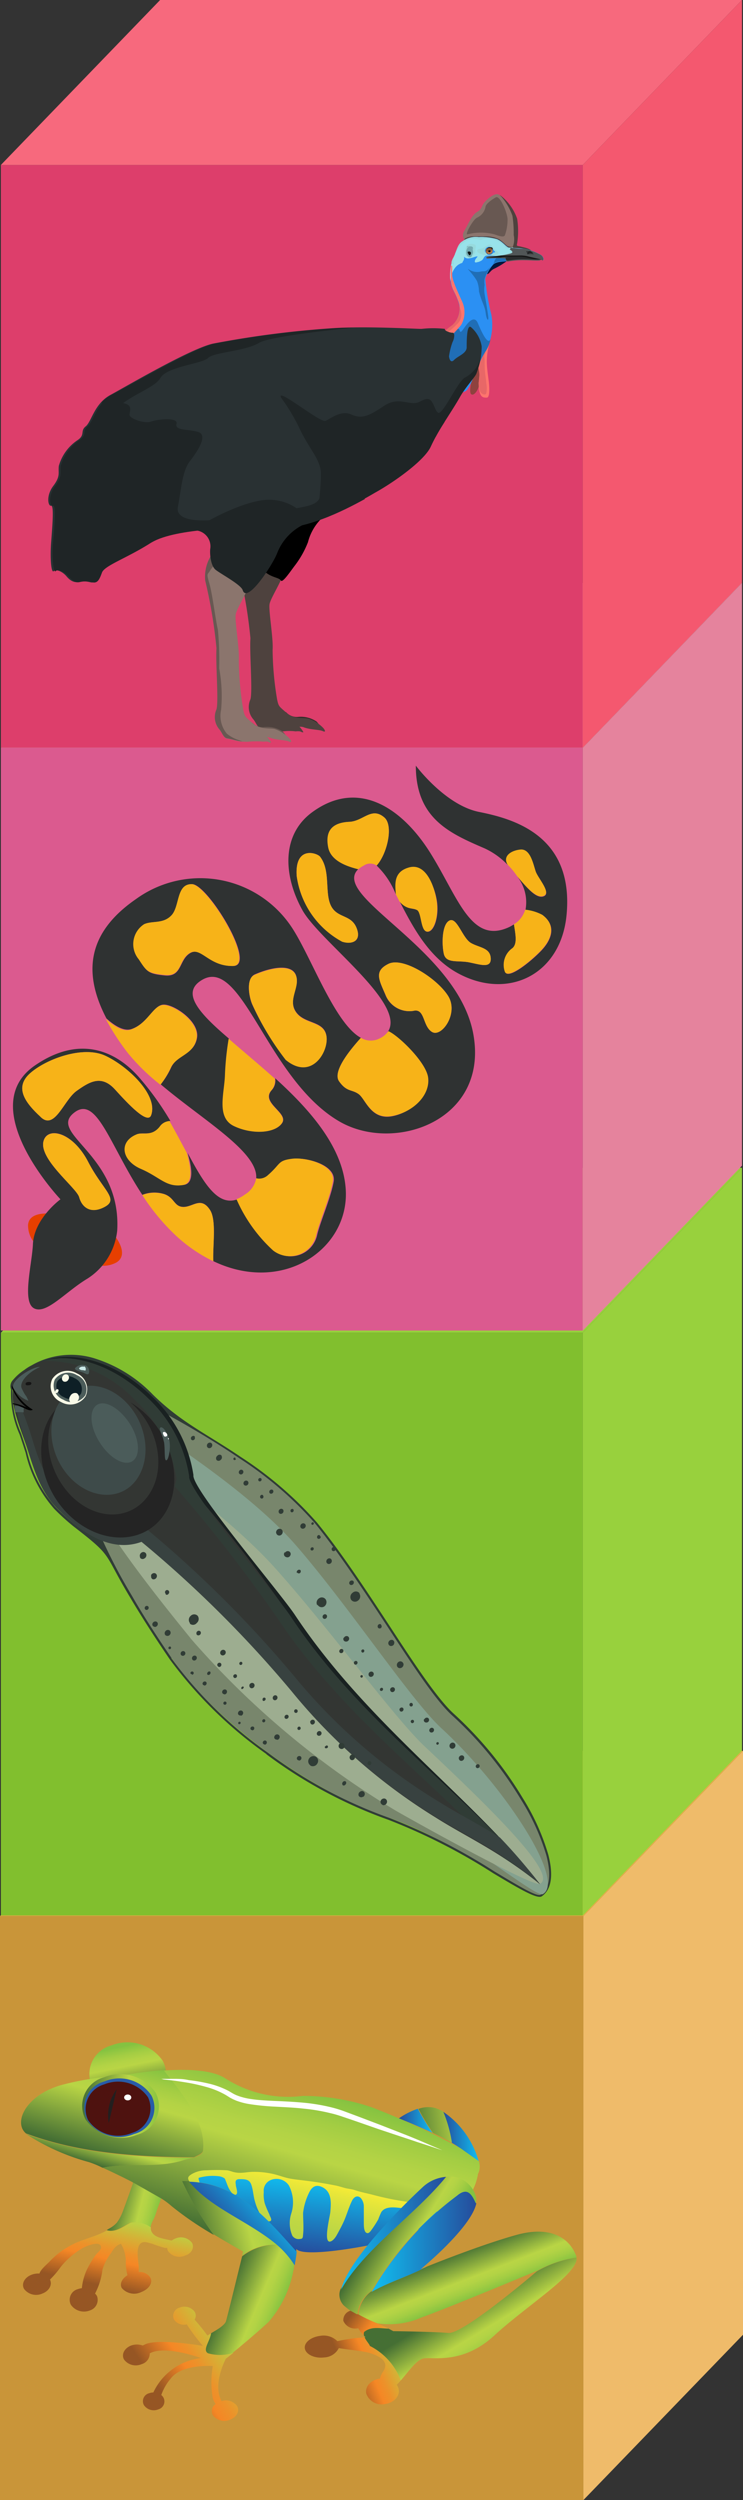 <svg id="Layer_1" data-name="Layer 1" xmlns="http://www.w3.org/2000/svg" xmlns:xlink="http://www.w3.org/1999/xlink" viewBox="0 0 58 194.91"><rect x="0" y="0" width="58" height="194.91" fill="#333333" stroke="none"/><defs><style>.cls-1{fill:#c99539;}.cls-2{fill:#e8b142;}.cls-3{fill:#efbb6a;}.cls-4{fill:#81bf2e;}.cls-5{fill:#98d13d;}.cls-6{fill:#db5a8f;}.cls-7{fill:#db9baa;}.cls-8{fill:#e5839d;}.cls-9{fill:#dd3e6b;}.cls-10{fill:#f7697d;}.cls-11{fill:#f4586f;}.cls-12{fill:#342c29;}.cls-13{fill:#4e423e;}.cls-14{fill:#8b756d;}.cls-15{fill:#685852;}.cls-16{fill:#8e423e;}.cls-17{fill:#ff756d;}.cls-18{fill:#e86767;}.cls-19{fill:#04173c;}.cls-20{fill:#2b90f3;}.cls-21{fill:#98e2ea;}.cls-22{fill:#97dadd;}.cls-23{fill:#b77748;}.cls-24{fill:#895936;}.cls-25{fill:#1c1308;}.cls-26{fill:#060608;}.cls-27{fill:#206eb6;}.cls-28{fill:#515657;}.cls-29{fill:#292b2c;}.cls-30{fill:#151616;}.cls-31{fill:#72aab0;}.cls-32{fill:#0b1314;}.cls-33{fill:#395558;}.cls-34{fill:#3d4141;}.cls-35{fill:#212325;}.cls-36{fill:#293133;}.cls-37{fill:#1f2526;}.cls-38{fill:#e73f00;}.cls-39{fill:#2f3232;}.cls-40{fill:#f7b318;}.cls-41{fill:#78866c;}.cls-41,.cls-43,.cls-44,.cls-45,.cls-46,.cls-47,.cls-48,.cls-49,.cls-50,.cls-51,.cls-52,.cls-53,.cls-54,.cls-55,.cls-56,.cls-57{fill-rule:evenodd;}.cls-42,.cls-47{fill:#303c36;}.cls-43{fill:#84a18f;}.cls-44{fill:#9dad90;}.cls-45{fill:#192121;}.cls-46{fill:#333633;}.cls-48{fill:#384240;}.cls-49{fill:#242424;}.cls-50{fill:#4b5c5a;}.cls-51,.cls-84{fill:#fff;}.cls-52{fill:#3e4b4a;}.cls-53{fill:#151515;}.cls-55{fill:#f9fae8;}.cls-56{fill:#0e1f26;}.cls-57{fill:#c9e8e7;}.cls-58{fill:url(#linear-gradient);}.cls-59{fill:url(#linear-gradient-2);}.cls-60{fill:url(#linear-gradient-3);}.cls-61{fill:url(#linear-gradient-4);}.cls-62{fill:url(#linear-gradient-5);}.cls-63{fill:url(#linear-gradient-6);}.cls-64{fill:url(#linear-gradient-7);}.cls-65{fill:url(#linear-gradient-8);}.cls-66{fill:url(#linear-gradient-9);}.cls-67{fill:url(#linear-gradient-10);}.cls-68{fill:url(#linear-gradient-11);}.cls-69{fill:url(#linear-gradient-12);}.cls-70{fill:url(#linear-gradient-13);}.cls-71{fill:url(#linear-gradient-14);}.cls-72{fill:url(#linear-gradient-15);}.cls-73{fill:url(#linear-gradient-16);}.cls-74{fill:url(#linear-gradient-17);}.cls-75{fill:url(#radial-gradient);}.cls-76{fill:url(#radial-gradient-2);}.cls-77{fill:url(#linear-gradient-18);}.cls-78{fill:url(#linear-gradient-19);}.cls-79{fill:url(#linear-gradient-20);}.cls-80{fill:url(#linear-gradient-21);}.cls-81{fill:url(#linear-gradient-22);}.cls-82{fill:url(#linear-gradient-23);}.cls-83{fill:#221f1f;}</style><linearGradient id="linear-gradient" x1="-1971.45" y1="159.56" x2="-1970.67" y2="163.38" gradientTransform="translate(1981)" gradientUnits="userSpaceOnUse"><stop offset="0" stop-color="#84c241"/><stop offset="0.02" stop-color="#89c441"/><stop offset="0.17" stop-color="#a3cd43"/><stop offset="0.3" stop-color="#b3d345"/><stop offset="0.4" stop-color="#b9d545"/><stop offset="1" stop-color="#456f34"/></linearGradient><linearGradient id="linear-gradient-2" x1="-1972.19" y1="171.89" x2="-1968.74" y2="172.75" gradientTransform="translate(1981)" gradientUnits="userSpaceOnUse"><stop offset="0" stop-color="#456f34"/><stop offset="0.6" stop-color="#b9d545"/><stop offset="0.7" stop-color="#b3d345"/><stop offset="0.83" stop-color="#a3cd43"/><stop offset="0.98" stop-color="#89c441"/><stop offset="1" stop-color="#84c241"/></linearGradient><linearGradient id="linear-gradient-3" x1="-1971.75" y1="172.89" x2="-1972.94" y2="178.22" gradientTransform="translate(1981)" gradientUnits="userSpaceOnUse"><stop offset="0" stop-color="#b9d545"/><stop offset="0.24" stop-color="#d5b136"/><stop offset="0.47" stop-color="#ec922a"/><stop offset="0.61" stop-color="#f58725"/><stop offset="1" stop-color="#965624"/></linearGradient><linearGradient id="linear-gradient-4" x1="-1949.85" y1="165.35" x2="-1947.23" y2="165.35" gradientTransform="translate(1981)" gradientUnits="userSpaceOnUse"><stop offset="0" stop-color="#264b9b"/><stop offset="1" stop-color="#10bef0"/></linearGradient><linearGradient id="linear-gradient-5" x1="-1946.44" y1="166.56" x2="-1943.62" y2="166.56" xlink:href="#linear-gradient-4"/><linearGradient id="linear-gradient-6" x1="-1949.13" y1="165.9" x2="-1942.4" y2="165.21" xlink:href="#linear-gradient-2"/><linearGradient id="linear-gradient-7" x1="-1972.89" y1="168.95" x2="-1972.16" y2="166.39" xlink:href="#linear-gradient-2"/><linearGradient id="linear-gradient-8" x1="-1972.68" y1="168" x2="-1970.62" y2="160.74" xlink:href="#linear-gradient-2"/><linearGradient id="linear-gradient-9" x1="-1960.03" y1="175.15" x2="-1956.59" y2="163" xlink:href="#linear-gradient-2"/><linearGradient id="linear-gradient-10" x1="-1956.32" y1="175.84" x2="-1955.68" y2="169.97" xlink:href="#linear-gradient-4"/><linearGradient id="linear-gradient-11" x1="-7195.89" y1="174.78" x2="-7187.69" y2="174.78" gradientTransform="matrix(-1, 0, 0, 1, -7158.7, 0)" xlink:href="#linear-gradient-4"/><linearGradient id="linear-gradient-12" x1="-1949.58" y1="183.14" x2="-1954.02" y2="185" xlink:href="#linear-gradient-3"/><linearGradient id="linear-gradient-13" x1="-1949.95" y1="183.07" x2="-1953.63" y2="180.53" xlink:href="#linear-gradient-3"/><linearGradient id="linear-gradient-14" x1="-1951.36" y1="173.72" x2="-1947.46" y2="176.11" xlink:href="#linear-gradient-2"/><linearGradient id="linear-gradient-15" x1="-1944.26" y1="179.12" x2="-1941.94" y2="182.97" xlink:href="#linear-gradient-2"/><linearGradient id="linear-gradient-16" x1="-1945.51" y1="175.63" x2="-1944.14" y2="179.18" xlink:href="#linear-gradient-2"/><linearGradient id="linear-gradient-17" x1="-7171.16" y1="164.19" x2="-7165.09" y2="164.19" gradientTransform="matrix(-1, 0, 0, 1, -7158.7, 0)" xlink:href="#linear-gradient"/><radialGradient id="radial-gradient" cx="-7519.71" cy="160.4" r="2.51" gradientTransform="matrix(-1.25, 0, 0, 1.02, -9381.35, 0.19)" gradientUnits="userSpaceOnUse"><stop offset="0" stop-color="#3066af"/><stop offset="0.71" stop-color="#2b60ab"/><stop offset="1" stop-color="#285ca8"/></radialGradient><radialGradient id="radial-gradient-2" cx="-7519.65" cy="160.53" r="2.34" gradientTransform="matrix(-1.25, 0, 0, 1.02, -9381.35, 0.19)" gradientUnits="userSpaceOnUse"><stop offset="0" stop-color="#ed4523"/><stop offset="0.13" stop-color="#e74322"/><stop offset="0.3" stop-color="#d73e20"/><stop offset="0.49" stop-color="#bb351d"/><stop offset="0.69" stop-color="#952918"/><stop offset="0.91" stop-color="#651912"/><stop offset="1" stop-color="#4e120f"/></radialGradient><linearGradient id="linear-gradient-18" x1="-1957.24" y1="169.65" x2="-1958.23" y2="174.18" gradientTransform="translate(1981)" gradientUnits="userSpaceOnUse"><stop offset="0" stop-color="#fbed34"/><stop offset="0.17" stop-color="#e9e739"/><stop offset="0.49" stop-color="#cfdd3f"/><stop offset="0.78" stop-color="#bfd744"/><stop offset="1" stop-color="#b9d545"/></linearGradient><linearGradient id="linear-gradient-19" x1="-7193.52" y1="174.1" x2="-7185.33" y2="174.1" gradientTransform="matrix(-1, 0, 0, 1, -7158.7, 0)" xlink:href="#linear-gradient-4"/><linearGradient id="linear-gradient-20" x1="-1962.7" y1="182.71" x2="-1968.35" y2="186.54" xlink:href="#linear-gradient-3"/><linearGradient id="linear-gradient-21" x1="-1966.16" y1="173.49" x2="-1959.2" y2="171.52" xlink:href="#linear-gradient-2"/><linearGradient id="linear-gradient-22" x1="-1963.3" y1="178.73" x2="-1959.31" y2="180.42" xlink:href="#linear-gradient-2"/><linearGradient id="linear-gradient-23" x1="-1963.15" y1="174.35" x2="-1959.88" y2="171.15" xlink:href="#linear-gradient-4"/></defs><title>bottom-position</title><rect class="cls-1" y="149.38" width="45.54" height="45.53"/><polygon class="cls-2" points="12.46 136.5 0 149.38 45.54 149.38 58 136.5 12.46 136.5"/><polygon class="cls-3" points="58 136.5 45.54 149.38 45.54 194.91 58 182.02 58 136.5"/><rect class="cls-4" x="0.07" y="103.9" width="45.42" height="45.43"/><polygon class="cls-5" points="12.5 91.04 0.07 103.9 45.49 103.9 57.92 91.04 12.5 91.04"/><polygon class="cls-5" points="57.92 91.04 45.49 103.9 45.49 149.34 57.92 136.48 57.92 91.04"/><rect class="cls-6" x="0.07" y="58.3" width="45.42" height="45.43"/><polygon class="cls-7" points="12.5 45.45 0.07 58.3 45.49 58.3 57.92 45.45 12.5 45.45"/><polygon class="cls-8" points="57.92 45.45 45.49 58.3 45.49 103.74 57.92 90.88 57.92 45.45"/><rect class="cls-9" x="0.07" y="12.86" width="45.42" height="45.43"/><polygon class="cls-10" points="12.5 0 0.07 12.86 45.49 12.86 57.92 0 12.5 0"/><polygon class="cls-11" points="57.92 0 45.49 12.86 45.49 58.29 57.92 45.43 57.92 0"/><path class="cls-12" d="M22.34,55.53a1.12,1.12,0,0,0,.92.36,2.2,2.2,0,0,1,1.45.36,2,2,0,0,1,.28.37c.09.13-.08.07-.22,0a1.34,1.34,0,0,0-.35,0,8.66,8.66,0,0,0-1,0c-.48,0-1.5.24-1.54,0S22.14,55.37,22.34,55.53Z"/><path class="cls-13" d="M19.51,40.12c-.48.36,0,1.61-.35,2.36a3.11,3.11,0,0,0-.49,2,38.84,38.84,0,0,1,.88,5.28c-.08,1.11.18,4.1,0,4.76a1.46,1.46,0,0,0,.2,1.53c.24.26.33.69.63.73s.78.2,1.1.23c.59.06,1.72-.51,2.23-.31s1.21.17,1.49.3.16-.12,0-.28a2.85,2.85,0,0,0-1.14-.7c-.41-.08-1.13.06-1.7-.45s-.61-.47-.73-1.05a24.49,24.49,0,0,1-.35-3.85c.07-.85-.32-3.06-.24-3.56s1-1.84,1.13-2.6a3.24,3.24,0,0,1,1.56-2C24.5,42.09,20.23,39.57,19.51,40.12Z"/><path d="M17.76,40.49a1.71,1.71,0,0,1,1.33,1.37c.17.56-.52,2.75.5,2.44.56-.17.89.18,1.34.46s.87.29,1,.5.77-.76,1.11-1.2a7.38,7.38,0,0,0,1-1.79,4,4,0,0,1,1.22-2c.6-.41.31-2.12-1.85-2.14S17.23,40.36,17.76,40.49Z"/><path class="cls-13" d="M21.92,56.29a2.2,2.2,0,0,1,1.45.36,2,2,0,0,1,.28.37c.09.13-.08.07-.22,0a1.35,1.35,0,0,0-.35,0,4,4,0,0,0-1,0C21.61,57,21.33,56.29,21.92,56.29Z"/><path class="cls-14" d="M36.3,18.75a.61.61,0,0,1-.07-.73c.21-.32.58-1.25,1-1.49s.34-.45.56-.72.85-.84,1.17-.62a4,4,0,0,1,1.37,1.87,6.33,6.33,0,0,1,0,1.93c-.07.24,0,.17.27.24s.75.16.84.35-1.05.33-1.39.2-2.67-.16-3.15-.48S36.4,18.9,36.3,18.75Z"/><path class="cls-13" d="M41.48,19.57c-.09-.2-.61-.29-.84-.35s-.34,0-.27-.24a6.33,6.33,0,0,0,0-1.93A4,4,0,0,0,39,15.18l0,0a4.74,4.74,0,0,1,1,1.64,8.86,8.86,0,0,1,.1,1.51c.11.42,0,1.32-.65,1.36a3.71,3.71,0,0,1,.66.09C40.43,19.9,41.57,19.77,41.48,19.57Z"/><path class="cls-15" d="M38.7,15.39c-.24.13-.78.49-.8.74a1.15,1.15,0,0,1-.64.83c-.32.11-1,1.37-.77,1.31a4.2,4.2,0,0,1,2.11,0c.31.11.76.28.82.05a3.56,3.56,0,0,0,.2-1.27C39.56,16.45,39,15.2,38.7,15.39Z"/><path class="cls-13" d="M41.48,19.57a.32.32,0,0,0-.13-.12,7.72,7.72,0,0,0-1.22-.19,1.25,1.25,0,0,1-.52-.08c-.1-.06-.37-.35-.65-.53a2.33,2.33,0,0,0-1.12-.22h-1c-.18,0-.64.15-.58.25l0,.07c.09.16.15.23.63.55s2.81.35,3.15.48S41.57,19.77,41.48,19.57Z"/><path class="cls-16" d="M37,28.86c-.12.46-.45,1.73-.21,1.88s.59-.4.64-.85a5.3,5.3,0,0,0-.14-1.7C37.2,28,37.12,28.52,37,28.86Z"/><path class="cls-17" d="M38.2,26.78A5.58,5.58,0,0,0,38,28.18c0,.42.09,1.08.14,1.45S38.28,31,38,31s-.51,0-.61-.68.2-1.36-.1-1.82.08-.67.27-1.08S38.27,26.54,38.2,26.78Z"/><path class="cls-18" d="M37.81,27.86c-.05-.23.25-.55,0-.84a1.88,1.88,0,0,0-.26.39c-.19.41-.52.69-.27,1.08a2.33,2.33,0,0,1,.08,1.33,2.42,2.42,0,0,0,.1.65c.08.25.41.39.5.2a2.08,2.08,0,0,0,0-.8c0-.2-.08-.59-.11-1S37.85,28.06,37.81,27.86Z"/><path class="cls-19" d="M39.65,20.29a6.15,6.15,0,0,1-1.07.66c-.34.15-.39.47-.61.41a.3.3,0,0,1-.14-.54c.23-.26.16-.41.61-.52S39.84,20.14,39.65,20.29Z"/><path class="cls-20" d="M42.22,19.87a3.83,3.83,0,0,0-1.34-.48c-.47-.06-.94-.07-1.14-.09s-.46-.45-.94-.66a4.43,4.43,0,0,0-1.42-.16,1.76,1.76,0,0,0-1.26.32c-.43.25-.46.85-.75,1.35a4.07,4.07,0,0,0-.19,1.78c.05.58.29.75.54,1.45a1.74,1.74,0,0,1-.43,2c-.55.39-2.73,2.08-1.64,3.4S36,30.93,36.45,30.4s1-2.45,1.49-3.05a4.51,4.51,0,0,0,.42-2.8,18.59,18.59,0,0,1-.48-2.82,2.9,2.9,0,0,1,.65-1.13c.31-.24.84-.19,1.15-.26a6.7,6.7,0,0,1,1.38-.1c.41,0,1.06.06,1.16,0s.09-.05.14,0,.08,0,.08,0A.46.46,0,0,0,42.22,19.87Z"/><path class="cls-21" d="M41.86,20.27a1.87,1.87,0,0,0,.2-.48,4.08,4.08,0,0,0-1.2-.39c-.47-.06-.94-.07-1.14-.09s-.46-.45-.94-.66a4.43,4.43,0,0,0-1.42-.16,1.76,1.76,0,0,0-1.26.32c-.43.25-.46.85-.75,1.35a4.07,4.07,0,0,0-.19,1.78v0c.06-.89.58-1.53,1.14-1.41a1.9,1.9,0,0,0,1.29-.22c.2-.12.17-.44.51-.38a6.32,6.32,0,0,1,2.05.32,8.43,8.43,0,0,1,.89,0Z"/><path class="cls-22" d="M38.78,19.57a1.57,1.57,0,0,1-.27-.27c-.12-.15-.17-.27-.36-.23s-.36.29-.64.32-.33.16-.19.3a1.56,1.56,0,0,0,.81.23,1.77,1.77,0,0,0,.72-.09C39,19.73,38.84,19.62,38.78,19.57Z"/><path class="cls-22" d="M39.73,19.31c-.21,0-.46-.45-.94-.66a4.43,4.43,0,0,0-1.42-.16,1.76,1.76,0,0,0-1.26.32c-.34.2-.43.61-.59,1,0-.1.11-.22.14-.28a1.92,1.92,0,0,1,.88-.82,1.81,1.81,0,0,1,.95,0c.17,0,.18-.1.48-.11a1.93,1.93,0,0,1,1.07.3c.2.18.31.22.44.43,0,0,.25.06.35.11s.17-.06.24-.16Z"/><path class="cls-20" d="M38.63,19.6a.36.36,0,0,1-.12-.13.4.4,0,0,0-.23-.22.35.35,0,0,0-.36.12c-.06.1-.12.21,0,.33s.13.2.31.18.29-.22.35-.2S38.67,19.63,38.63,19.6Z"/><ellipse class="cls-23" cx="38.18" cy="19.56" rx="0.27" ry="0.26" transform="translate(-3.74 10.47) rotate(-14.89)"/><path class="cls-24" d="M37.92,19.54c.05.11.38.13.51-.08a.26.26,0,0,0-.31-.15A.27.27,0,0,0,37.92,19.54Z"/><path class="cls-25" d="M38.44,19.49a.28.28,0,0,1,0,.2.25.25,0,0,1-.07.08l-.1,0a.3.3,0,0,1-.21,0L38,19.72a.25.25,0,0,1,0-.1.27.27,0,0,1,0-.21.28.28,0,0,1,.17-.13h.11l.1,0a.26.26,0,0,1,.08.07A.3.3,0,0,1,38.44,19.49Zm0,0a.22.22,0,0,0-.12-.15l-.09,0h-.09a.25.25,0,0,0-.15.11.24.24,0,0,0,0,.18.22.22,0,0,0,.12.15.27.27,0,0,0,.19,0,.26.26,0,0,0,.15-.11A.24.24,0,0,0,38.43,19.49Z"/><path class="cls-26" d="M38.3,19.53a.1.1,0,0,1-.08.13.09.09,0,0,1-.11-.08.1.1,0,0,1,.19,0Z"/><path class="cls-22" d="M39.82,19.48s.1.11,0,.2a2.52,2.52,0,0,1-.66.22,3.12,3.12,0,0,0,.87-.1c.18-.1.29,0,.19-.2S39.77,19.45,39.82,19.48Z"/><path class="cls-27" d="M39.69,20.33c0-.15-.27-.27-.45-.27s-.24,0-.37,0-.17.14-.23.2,0,.17-.22.39l.1-.09c.31-.24.84-.19,1.15-.26Z"/><path class="cls-28" d="M42.42,20.19a.46.46,0,0,0-.2-.31,3.83,3.83,0,0,0-1.34-.48c-.38,0-.75-.06-1-.08-.08,0,0,.07-.07.11s.09.05.16.16,0,.14-.2.2a6.24,6.24,0,0,1-1.1.17c-.29,0-.71,0-.71.12s.16.07.24.07a8.73,8.73,0,0,1,1.22,0c.12,0,0,.21.21.24h0a6.7,6.7,0,0,1,1.38-.1c.41,0,1.06.06,1.16,0s.09-.05.14,0S42.42,20.26,42.42,20.19Z"/><path class="cls-29" d="M42,20.17c-.16,0-.51-.09-.68-.15a1.69,1.69,0,0,0-.54-.1,5.92,5.92,0,0,0-1.12.09,2.66,2.66,0,0,1-.42.07l.18,0c.12,0,0,.21.21.24h0a6.7,6.7,0,0,1,1.38-.1c.41,0,1.06.06,1.16,0l.08,0Z"/><path class="cls-30" d="M42.29,20.24h0l-.2-.05-.26-.06L41.26,20a4.11,4.11,0,0,0-.54-.08l-.54,0h-.27l-.27,0-.54,0L38,20.08h0l.54,0,.54,0,.54-.07.27,0h.27l.54,0a4.77,4.77,0,0,1,.53.09l.26.06.27.05.27,0,.2,0h0Z"/><path class="cls-27" d="M36.59,21c-.24-.16.33.35.65.92a2.42,2.42,0,0,1,.15.79c.18.79.46,1.14.52,1.67s.22.69.21.41-.22-1.46-.29-1.85a2.17,2.17,0,0,1,0-.73,1.43,1.43,0,0,1,0-.47,3.54,3.54,0,0,1,.51-1c-.48.56-.46.35-.85.44A1.17,1.17,0,0,1,36.59,21Z"/><path class="cls-22" d="M36.46,19.13a.65.65,0,0,0-.12.33c0,.11-.1.42.06.52s.32.24.5,0,.22-.28.21-.45.08-.32,0-.43A.56.56,0,0,0,36.46,19.13Z"/><path class="cls-31" d="M36.49,19.32a.63.63,0,0,0-.06.54c.1.22.34.26.4.09s.12-.21.09-.4-.19-.31-.25-.31S36.52,19.27,36.49,19.32Z"/><path class="cls-32" d="M36.54,19.62s-.06,0,0,.14.15.18.18.1a.33.33,0,0,0,.05-.15C36.72,19.6,36.61,19.59,36.54,19.62Z"/><path class="cls-31" d="M36.46,19.28a.24.24,0,0,1,.28,0c.1.07.18.15.18.22s0,.13,0,.07,0-.13,0-.22-.05-.13-.16-.14-.22,0-.27,0S36.43,19.3,36.46,19.28Z"/><path class="cls-33" d="M36.49,19.76s0-.09,0-.12,0,0,.07,0,.09,0,.05,0a.17.17,0,0,0-.11,0s0,0,0,.08S36.5,19.79,36.49,19.76Z"/><path class="cls-34" d="M41.66,19.83a.3.3,0,0,0-.1-.16c-.06,0-.1-.09-.19-.09a.33.33,0,0,0-.21.06s0,.16,0,.18a.67.67,0,0,0,.29,0C41.58,19.84,41.67,19.86,41.66,19.83Z"/><path class="cls-35" d="M41.56,19.67c-.06,0-.1-.09-.19-.09a.33.33,0,0,0-.21.06s0,.16,0,.18h0s.08,0,.16-.06.27.05.26,0A.23.23,0,0,0,41.56,19.67Z"/><path class="cls-35" d="M41.12,19.75s0-.09,0-.11a.22.22,0,0,1,.12-.06.46.46,0,0,1,.18,0c.05,0,0,0,0,0h-.17l-.09,0a.08.08,0,0,0-.06,0,.19.19,0,0,0,0,.09S41.12,19.76,41.12,19.75Z"/><path class="cls-34" d="M41.36,19.89a.41.41,0,0,0,.12,0l.12,0s.06,0,0,0l-.08,0h-.19Z"/><path class="cls-20" d="M36.22,20a.43.43,0,0,1-.05.33c-.08.08,0,.15-.21.21s.4.26.68.21c.47-.07.86-.38.66-.32s-.27.05-.22-.13.3-.33.14-.31-.4.14-.58.15C36.29,20.2,36.19,19.94,36.22,20Z"/><path class="cls-22" d="M35.35,20.15a1.07,1.07,0,0,0-.1.26.15.15,0,0,0,.07.17c.12.09.12,0,.09-.13a1.32,1.32,0,0,1,.09-.6A2.31,2.31,0,0,1,35.35,20.15Z"/><path class="cls-27" d="M37.93,27.35a2.4,2.4,0,0,0,.36-.92c-.22.59-.81-.82-1-1.26-.28-.62-.77,0-1,.32s-.35.54-.42.23-1,.37-1,.37-.44.6-.93,1.42.71,1.73,1.92,1.86a1.83,1.83,0,0,0,1.36-.62A8.07,8.07,0,0,1,37.93,27.35Z"/><path class="cls-17" d="M36.07,23.5c-.19-.42-.54-1.18-.61-1.42a2.49,2.49,0,0,1-.16-.58c0-.26,0-.56,0-.7s-.08-.12-.09,0a6.19,6.19,0,0,0,0,1.16c.05.58.29.75.54,1.45a1.74,1.74,0,0,1-.43,2,5,5,0,0,0-1.9,2.27A12.48,12.48,0,0,0,36,25.33,2,2,0,0,0,36.07,23.5Z"/><path class="cls-18" d="M36,24.35c0-.1-.11-.39-.2-.75a1.67,1.67,0,0,1-.49,1.74,7.92,7.92,0,0,0-1,.85.51.51,0,0,0,.07.1,6.5,6.5,0,0,0,1.28-1A1,1,0,0,0,36,24.35Z"/><path class="cls-36" d="M35.43,28.08c.31-.33,1-.52,1-1s0-1.81.33-1.58A2.5,2.5,0,0,1,37.6,27a5.42,5.42,0,0,1-.41,2.08c-.1.3-.85,1-1.31,1.88-.7,1.25-1.73,2.65-2.23,3.8s-2.83,2.76-4.38,3.63-5,2.91-8.09,2.79-7.79,0-9.6,1.17S8,44.1,7.81,44.64s-.35.86-.78.75a2,2,0,0,0-1,0c-.26,0-.52-.08-.84-.46s-.81-.58-1-.4-.29-1-.2-2.22.24-2.93,0-2.88-.41-.78.17-1.55.37-1,.43-1.55a3.58,3.58,0,0,1,1.44-2c.66-.43.2-.72.66-1.09s.66-1.76,1.93-2.45,6.23-3.6,8-4a76.5,76.5,0,0,1,9.43-1.21c2.65-.16,6.34.06,6.85.06a8.4,8.4,0,0,1,1.84,0l0,0c-.11.12.38.31.59.3s.13.49,0,.72a5.27,5.27,0,0,0-.28,1.13C35.12,28.24,35.3,28.21,35.43,28.08Z"/><path class="cls-37" d="M14.79,36c.69-.89,1.47-2.1.66-2.33s-1.82-.09-1.67-.63-1.53-.35-2-.17-1.7-.23-1.67-.55.26-.75-.49-.89-1.1.43-.72-.32a3.84,3.84,0,0,1,1-.95l-1.13.63c-1.27.69-1.47,2.07-1.93,2.45s0,.66-.66,1.09a3.58,3.58,0,0,0-1.44,2c-.06.58.14.78-.43,1.55s-.43,1.61-.17,1.55.11,1.67,0,2.88.06,2.39.2,2.22.63,0,1,.4.58.49.84.46a2,2,0,0,1,1,0c.43.12.58-.2.78-.75s1.95-1.13,3.77-2.29a5,5,0,0,1,1.28-.55,11.38,11.38,0,0,1,.72-1.68C14.12,38.89,14.1,36.93,14.79,36Z"/><path class="cls-37" d="M21.94,31a15.28,15.28,0,0,1,1.38,2.27c.78,1.73,1.73,2.53,1.73,3.68s-.23,3-.3,3.63h0a28.48,28.48,0,0,0,4.51-2.16c1.56-.86,3.92-2.56,4.38-3.63a15.55,15.55,0,0,1,1.07-1.9,4.19,4.19,0,0,1-.72-1c-.32-.75-.43-1-1.21-.58s-1.59-.49-2.83.35-1.76,1-2.54.65-1.59.32-2,.5S21.54,30.14,21.94,31"/><path class="cls-37" d="M27.56,25.55c-.51,0-1,0-1.47.05a76.5,76.5,0,0,0-9.43,1.21c-1.73.43-6.69,3.34-8,4a2.79,2.79,0,0,0-.72.56c.07,1,.45,1.6.8,1,.78-1.41,3.26-2,3.78-2.9s3.26-1.1,3.72-1.56,2.91-.52,4-1.19C21,26.29,24.83,25.83,27.56,25.55Z"/><path class="cls-37" d="M37.2,29.1a8.15,8.15,0,0,0,.36-1.35,2.47,2.47,0,0,1-1.31,1.71c-.63.46-1.8,3.16-2.1,2.67-.15-.24-.21,1.4-.14,1.93.54-1,1.31-2.08,1.88-3.08C36.35,30.15,37.1,29.4,37.2,29.1Z"/><path class="cls-37" d="M25,38.65c-.18,1-1.84.78-3,1.3s-3.46.47-5.45.6-2.78-.28-2.67-1-2.56,1.71-2.37,2.93l.15-.1c1.82-1.17,6.55-1.29,9.6-1.17,2.57.11,5.45-1.33,7.23-2.31C27.74,38.39,25,38.33,25,38.65Z"/><path class="cls-15" d="M19.73,56.37a1.06,1.06,0,0,0,.9.31,2.2,2.2,0,0,1,1.45.36,2,2,0,0,1,.28.37c.09.13-.08.07-.22,0a1.35,1.35,0,0,0-.35,0,8.65,8.65,0,0,0-1,0c-.48,0-1.5.24-1.54,0S19.53,56.22,19.73,56.37Z"/><path class="cls-14" d="M16.87,40.93c-.48.36,0,1.61-.35,2.36a3.11,3.11,0,0,0-.49,2,38.86,38.86,0,0,1,.88,5.28c-.08,1.11.18,4.1,0,4.76a1.46,1.46,0,0,0,.2,1.53c.24.26.33.69.63.73s.78.2,1.1.23c.59.06,1.72-.51,2.23-.31s1.21.17,1.49.3.16-.12,0-.28a2.85,2.85,0,0,0-1.14-.7c-.41-.08-1.13.06-1.7-.45s-.61-.47-.73-1.05a24.48,24.48,0,0,1-.35-3.85c.07-.85-.32-3.06-.24-3.57s1-1.84,1.13-2.6a3.24,3.24,0,0,1,1.56-2C21.86,42.91,17.59,40.39,16.87,40.93Z"/><path class="cls-15" d="M17.71,57.2a2.18,2.18,0,0,1-.45-1.86,11.88,11.88,0,0,0-.15-3.24,24.64,24.64,0,0,0-.1-3c-.19-.82-.42-2.73-.65-3.55s-.2-.72,0-1a2.05,2.05,0,0,1,1.05-.9c.13,0,.12-.74-.85-.52l-.05.13a3.11,3.11,0,0,0-.49,2,38.86,38.86,0,0,1,.88,5.28c-.08,1.11.18,4.1,0,4.76a1.46,1.46,0,0,0,.2,1.53c.24.26.33.69.63.73s.78.2,1.1.23H19A2.84,2.84,0,0,1,17.71,57.2Z"/><path class="cls-37" d="M15.28,41.35a1.25,1.25,0,0,1,1.14,1.39c-.06.32,0,1.35.41,1.68s2,1.17,2.12,1.6c.35,1.08,2.39-2.07,2.7-2.93a4.15,4.15,0,0,1,2.08-2.21c.7-.16-.55-1.9-2.71-1.92S14.74,41.36,15.28,41.35Z"/><path class="cls-14" d="M19.4,57.09a2.2,2.2,0,0,1,1.45.36,2,2,0,0,1,.28.37c.09.13-.08.07-.22,0a1.34,1.34,0,0,0-.35,0,6.62,6.62,0,0,0-1.13,0c-.47.06-1-.15-1-.38S18.8,57.09,19.4,57.09Z"/><path class="cls-38" d="M9,96.41l.11.15c.25.37.79,1.34,0,1.85a2.13,2.13,0,0,1-2.08,0Z"/><path class="cls-38" d="M4,94.6l-.19,0c-.45,0-1.56,0-1.62.91a2.1,2.1,0,0,0,1,1.81Z"/><path class="cls-39" d="M6.83,99.68a5.07,5.07,0,0,0,2.32-3.75c.34-6-5.6-7.56-3.3-9.23,1.73-1.26,2.76,2.66,5.26,6.45a2.57,2.57,0,0,1,1.71-.06c.82.28.76,1,1.51,1s1.36-.83,2.06.23c.52.79.21,2.74.26,4C22,100.89,27.08,97.5,27,93c-.07-3.4-2.73-6.41-5.52-8.94a1.09,1.09,0,0,1-.27.93c-.89,1,1.36,1.77.81,2.57s-2.34.89-3.74.22-.74-2.56-.7-4a22.61,22.61,0,0,1,.29-2.81c-2.35-2-3.8-3.6-2.07-4.59,3.13-1.8,5.08,7.81,10.71,11.06,4.31,2.48,11.65-.1,10.44-6.81S25.65,69.85,28,67.73c-.73-.14-2.14-.54-2.36-1.66-.3-1.51.56-1.95,1.65-2S29,62.87,30,63.73c.74.63.22,2.85-.6,3.75a6.34,6.34,0,0,1,1.5,2.25c0-.7-.22-1.71,1-2.08s2,1.33,2.2,2.55-.21,2.48-.74,2.44-.42-1.5-.8-1.69-.78,0-1.35-.65c1,1.93,2.24,4.31,4.49,5.55,3.93,2.17,8.1.16,8.53-4.55.57-6.19-4.18-7.47-6.83-8s-4.94-3.61-4.94-3.61c0,4.12,2.63,5.27,5.37,6.45a5.93,5.93,0,0,1,1.81,1.3c-.4-.67.28-1.12,1-1.18s1,1.15,1.18,1.69,1.23,1.66.64,1.92-1.36-.71-2.08-1.53a3.22,3.22,0,0,1,.64,2.6,3.61,3.61,0,0,1,1.33.4c1.13.84.71,1.94-.12,2.8s-2.54,2.23-2.8,1.64A1.59,1.59,0,0,1,40,73.92c.4-.34.24-1.07.12-1.86a3.24,3.24,0,0,1-.34.2c-3,1.43-4-2.26-6.18-5.75S28,60.69,24.4,63.3c-2.47,1.78-2.28,5-.78,7.68,1.36,2.41,8.13,7.27,6.66,9.45.83.31,3,2.39,3.13,3.59s-1.1,2.67-2.78,3S28.54,85.69,28,85.3s-.93-.15-1.53-1,1.23-2.85,1.7-3.39c-2-1.09-3.79-6.08-5.29-8.45a8.56,8.56,0,0,0-12.26-2.37c-3.76,2.59-4.2,5.7-2.31,9.31.57.51,1.29,1,1.91.84,1.32-.42,1.74-1.89,2.55-1.92s2.84,1.31,2.61,2.6-1.54,1.32-2,2.26a6.6,6.6,0,0,1-.83,1.36C15.8,87.3,20.16,89.8,20,91.86a1,1,0,0,0,1-.25c1-.87.73-1.11,1.84-1.26s3.44.48,3.21,1.77-1.08,3.21-1.3,4.2a2.12,2.12,0,0,1-3.36,1.18,11.8,11.8,0,0,1-2.86-4c-1.53.56-2.6-1.22-3.89-3.63.34,1.14.53,2.37-.26,2.5-1.32.23-1.8-.6-3.31-1.25s-1.76-2.12-.32-2.7c.44-.18,1.15.2,1.78-.59a1,1,0,0,1,.77-.44A22.67,22.67,0,0,0,11,84.16c-1.72-2.07-4.6-3.62-8.28-1.09-4.78,3.29,2,10.43,2,10.43S2.66,95,2.57,97c-.07,1.56-.87,4.5.09,5S5.11,100.71,6.83,99.68ZM38.31,74.76c0,.73-.79.45-1.67.27s-1.83.12-2-.69-.13-2.32.46-2.58,1,1.38,1.67,1.76S38.3,73.88,38.31,74.76Zm-8.22,2.81c-.5-1.18-.92-1.87.24-2.43s3.83,1.17,4.66,2.52-.52,3.25-1.27,2.79-.53-1.87-1.46-1.64A2,2,0,0,1,30.09,77.57Zm-3.35-4.16a6.88,6.88,0,0,1-3.58-5.13C23,65.85,24.83,66.52,25,66.81c.81,1.07.34,2.75.82,3.77s1.56.69,2,1.73S27.52,73.66,26.74,73.41Zm-7.05,4.9c-.26-.59-.5-2,.19-2.34,1.27-.56,2.87-.86,3.22.05s-.66,1.89,0,2.86,2.17.67,2.38,1.86-1.15,3.53-3.18,1.86A21.48,21.48,0,0,1,19.69,78.31Zm-6.82-2.26c-1.36-.13-1.43-.33-2-1.26a1.85,1.85,0,0,1,.42-2.74c.64-.29,1.49,0,2.14-.7s.36-2.45,1.58-2.42,5.09,6.35,3.2,6.38-2.48-1.54-3.37-1S14.23,76.18,12.87,76.05Zm-9.71,11C2,86,1.09,84.81,2.33,83.69s4.15-2.2,5.9-1.38,4.13,3.06,3.57,4.63c-.27.75-1.75-.82-2.82-2s-2-.6-3,.11S4.27,88.17,3.16,87.07Zm.28,1.78c.43-1,2.29-.48,3.44,1.74s2.43,2.9,1.3,3.51-1.8,0-2-.75S2.84,90.25,3.44,88.84Z"/><path class="cls-40" d="M10.83,74.79a1.85,1.85,0,0,1,.42-2.74c.64-.29,1.49,0,2.14-.7s.36-2.45,1.58-2.42,5.09,6.35,3.2,6.38-2.48-1.54-3.37-1-.57,1.83-1.93,1.7S11.44,75.72,10.83,74.79Z"/><path class="cls-40" d="M19.88,76c1.27-.56,2.87-.86,3.22.05s-.66,1.89,0,2.86,2.17.67,2.38,1.86-1.15,3.53-3.18,1.86a21.48,21.48,0,0,1-2.59-4.3C19.43,77.72,19.19,76.27,19.88,76Z"/><path class="cls-40" d="M30.33,75.14c1.16-.56,3.83,1.17,4.66,2.52s-.52,3.25-1.27,2.79-.53-1.87-1.46-1.64a2,2,0,0,1-2.16-1.25C29.59,76.4,29.17,75.71,30.33,75.14Z"/><path class="cls-40" d="M23.16,68.29C23,65.85,24.83,66.52,25,66.81c.81,1.07.34,2.75.82,3.77s1.56.69,2,1.73-.33,1.36-1.11,1.11A6.88,6.88,0,0,1,23.16,68.29Z"/><path class="cls-40" d="M25.62,66.07c-.3-1.51.56-1.95,1.65-2S29,62.87,30,63.73c.74.63.22,2.85-.6,3.75a.88.88,0,0,0-1,0,2.13,2.13,0,0,0-.43.29C27.26,67.59,25.84,67.19,25.62,66.07Z"/><path class="cls-40" d="M31.88,67.64c1.32-.42,2,1.33,2.2,2.55s-.21,2.48-.74,2.44-.42-1.5-.8-1.69-.78,0-1.35-.65l-.29-.57C30.85,69,30.68,68,31.88,67.64Z"/><path class="cls-40" d="M38.31,74.76c0,.73-.79.45-1.67.27s-1.83.12-2-.69-.13-2.32.46-2.58,1,1.38,1.67,1.76S38.3,73.88,38.31,74.76Z"/><path class="cls-40" d="M33.42,84c.18,1.34-1.1,2.67-2.78,3S28.54,85.69,28,85.3s-.93-.15-1.53-1,1.23-2.85,1.7-3.39a1.5,1.5,0,0,0,1.44.06,1.74,1.74,0,0,0,.71-.58C31.12,80.74,33.26,82.82,33.42,84Z"/><path class="cls-40" d="M40.63,66.23c.78-.07,1,1.15,1.18,1.69s1.23,1.66.64,1.92-1.36-.71-2.08-1.53a6.59,6.59,0,0,0-.75-.91C39.22,66.74,39.9,66.3,40.63,66.23Z"/><path class="cls-40" d="M42.33,71.32c1.13.84.71,1.94-.12,2.8s-2.54,2.23-2.8,1.64A1.59,1.59,0,0,1,40,73.92c.4-.34.24-1.07.12-1.86A2,2,0,0,0,41,70.92,3.61,3.61,0,0,1,42.33,71.32Z"/><path class="cls-40" d="M21.19,85c-.89,1,1.36,1.77.81,2.57s-2.34.89-3.74.22-.74-2.56-.7-4a22.61,22.61,0,0,1,.29-2.81c1.08.94,2.36,2,3.6,3.11A1.09,1.09,0,0,1,21.19,85Z"/><path class="cls-40" d="M10.19,80.27c1.32-.42,1.74-1.89,2.55-1.92s2.84,1.31,2.61,2.6-1.54,1.32-2,2.26a6.6,6.6,0,0,1-.83,1.36A16.07,16.07,0,0,1,10,82.12a18.81,18.81,0,0,1-1.75-2.69C8.85,79.94,9.57,80.47,10.19,80.27Z"/><path class="cls-40" d="M3.16,87.07C2,86,1.09,84.81,2.33,83.69s4.15-2.2,5.9-1.38,4.13,3.06,3.57,4.63c-.27.75-1.75-.82-2.82-2s-2-.6-3,.11S4.27,88.17,3.16,87.07Z"/><path class="cls-40" d="M3.44,88.84c.43-1,2.29-.48,3.44,1.74s2.43,2.9,1.3,3.51-1.8,0-2-.75S2.84,90.25,3.44,88.84Z"/><path class="cls-40" d="M12.82,93.1c.82.28.76,1,1.51,1s1.36-.83,2.06.23c.52.79.21,2.74.26,4a12,12,0,0,1-2.92-2,16.84,16.84,0,0,1-2.62-3.16A2.57,2.57,0,0,1,12.82,93.1Z"/><path class="cls-40" d="M14.31,92.38c-1.32.23-1.8-.6-3.31-1.25s-1.76-2.12-.32-2.7c.44-.18,1.15.2,1.78-.59a1,1,0,0,1,.77-.44c.49.86.93,1.7,1.35,2.48C14.9,91,15.1,92.24,14.31,92.38Z"/><path class="cls-40" d="M20.93,91.6c1-.87.73-1.11,1.84-1.26s3.44.48,3.21,1.77-1.08,3.21-1.3,4.2a2.12,2.12,0,0,1-3.36,1.18,11.8,11.8,0,0,1-2.86-4,2.59,2.59,0,0,0,.65-.36A1.85,1.85,0,0,0,20,91.86,1,1,0,0,0,20.93,91.6Z"/><path class="cls-41" d="M13.39,129.26c3,4.47,10.27,10.21,17,12.47,5,1.68,11.2,6.45,11.91,6,2.41-1.62-1.8-9.55-6.84-14.06-2.4-2.15-6.72-10-10.73-14.95s-13.24-9.31-13.47-9.56c-8.2,2.37-4.66,10.17,2.11,20.12"/><path class="cls-42" d="M20.8,136.75a33,33,0,0,1-7.55-7.39c-1.14-1.67-2.18-3.28-3.09-4.82C8,120.95,8.9,121.44,5.74,119a17.49,17.49,0,0,1-1.49-1.35A9.93,9.93,0,0,1,2,113.26l-.17-.53c-.1-.3-.2-.6-.3-.9a7.67,7.67,0,0,1-.67-3.44l0,0,0-.07A.69.69,0,0,1,1,107.6a4,4,0,0,1,.9-.8,4,4,0,0,1,.37-.25l.4-.22a6.2,6.2,0,0,1,4.61-.46,10.77,10.77,0,0,1,4.65,2.85c2.22,2.19,4.27,3.1,6.87,4.87a28.58,28.58,0,0,1,5.94,5.11c1.89,2.31,3.84,5.28,5.63,8,2,3.06,3.82,5.81,5.09,6.94a29.35,29.35,0,0,1,5.34,6.53,17.75,17.75,0,0,1,2,4.42c.34,1.31.31,2.38-.23,3a1.48,1.48,0,0,1-.28.25c-.36.24-1.81-.62-3.77-1.79a46.1,46.1,0,0,0-8.21-4.18,36.05,36.05,0,0,1-9.52-5.11m-7.42-7.49a32.81,32.81,0,0,0,7.52,7.36,35.93,35.93,0,0,0,9.48,5.09,46.21,46.21,0,0,1,8.24,4.19c1.91,1.14,3.33,2,3.6,1.8a1.29,1.29,0,0,0,.25-.22c.5-.57.52-1.58.19-2.84a17.6,17.6,0,0,0-2-4.38,29.21,29.21,0,0,0-5.32-6.5c-1.28-1.14-3.09-3.9-5.11-7-1.79-2.72-3.74-5.68-5.62-8a28.45,28.45,0,0,0-5.91-5.08c-2.21-1.5-4.4-2.74-5.85-3.53h0q-.25-.32-.52-.63t-.57-.59a11,11,0,0,0-4.7-2.82,5.59,5.59,0,0,0-4.31.34h0l-.39.21-.35.25H2a3.84,3.84,0,0,0-.86.76c-.15.2-.22.38-.16.51l0,.06,0,.06v.05a7.48,7.48,0,0,0,.66,3.38c.1.3.2.6.3.9l.17.53a9.82,9.82,0,0,0,2.19,4.29,17.41,17.41,0,0,0,1.48,1.34A8.06,8.06,0,0,0,8,120.06H8v0a42.89,42.89,0,0,0,2.3,4.35C11.21,126,12.25,127.59,13.39,129.26Z"/><path class="cls-43" d="M14.91,127.67a52.77,52.77,0,0,0,16.4,13.14c4.55,2.19,10.53,7.16,11.06,6.86,1.82-1-2.94-8.35-7.92-12.94-2.37-2.18-7.22-9.51-11.37-14.28s-12.69-9.89-12.93-10.13c-6.67.76-2.49,7.9,4.76,17.35"/><path class="cls-44" d="M14.86,127.71a66.83,66.83,0,0,0,16.08,13.48c4.31,2.44,10.75,5.89,11.2,5.68,1.52-.7-4.09-6.11-9-10.73-2.35-2.2-7.48-9.24-11.7-13.93S9,112,8.76,111.78c-5.88-.06-1.39,6.74,6.11,15.93"/><path class="cls-45" d="M40.3,145.11c.69.47,1.09,1.17,1.85,1.79-5.1-6.62-13.39-12.38-19.13-21C21.86,124.15,14.9,116,15.1,115a10.57,10.57,0,0,0-3.22-6.11c-2.94-2.9-6.77-3.87-9.12-2.48,2.36-.93,5.82.1,8.52,2.77a10.56,10.56,0,0,1,3.22,6.11c-.2,1,6.77,9.2,7.92,10.94,5.18,7.78,12.71,13.09,17.87,18.92"/><path class="cls-46" d="M11,120.16a90.66,90.66,0,0,1,11.78,11.71A44.83,44.83,0,0,0,34,141.69c2.45,1.55,4.89,2.59,8.15,5.2-5.1-6.62-13.71-12.21-19.46-20.83a118.44,118.44,0,0,0-8.06-10.34q.08-.29.14-.59A10.56,10.56,0,0,0,11.55,109c-3.13-3.08-7.25-4-9.54-2.19-.65.44-1.22,1-1.05,1.37l.07.13c-.21,1.21.45,2.73,1,4.32s1,3.47,2.37,4.84c1.16,1.14,3.77,3.69,6.62,2.67"/><path class="cls-47" d="M9.88,120.37H10l0,0-.13,0M39.26,144.8a34.29,34.29,0,0,1,2.87,2.07C37,140.25,28.42,134.66,22.68,126c-1.16-1.74-8.12-9.9-7.92-10.94A10.56,10.56,0,0,0,11.54,109c-2.57-2.53-5.81-3.59-8.16-2.9a9.58,9.58,0,0,1,7.18,3.08,10.56,10.56,0,0,1,3.22,6.11q-.06.3-.14.59a118.34,118.34,0,0,1,8.06,10.34C26.79,133.85,34.11,139.11,39.26,144.8Z"/><path class="cls-48" d="M11.05,120.2a89.55,89.55,0,0,1,11.71,11.64,44.32,44.32,0,0,0,11.16,9.75c2.44,1.53,4.87,2.56,8.11,5.16a41.57,41.57,0,0,0-3-3.49c-1.72-1.08-3.25-1.84-4.78-2.8A44.31,44.31,0,0,1,23,130.72a89.59,89.59,0,0,0-11.71-11.64c-2.85,1-5.44-1.5-6.6-2.64-1.39-1.37-1.86-3.27-2.35-4.82-1-3-1-2-1-1.71s-.05.34.74,2.84c.49,1.55,1,3.45,2.35,4.82,1.15,1.14,3.75,3.67,6.6,2.64"/><path class="cls-49" d="M5.87,118.54c2.51,2,5.68,1.71,7.08-.68s.49-6-2-8-5.69-1.71-7.08.68-.49,6,2,8"/><path class="cls-50" d="M12.8,112.4c.1.55,0,1.47.18,1.45s.35-.92.25-1.48-.45-1.14-.68-1.09.14.56.24,1.12"/><path class="cls-51" d="M12.93,112c-.06,0-.09,0-.13-.05a.68.68,0,0,1-.09-.25c.13-.23.56.23.22.3"/><path class="cls-51" d="M13.12,112.19s0,0,0,0a.19.19,0,0,1,0-.08c.06,0,.11.12,0,.1"/><path class="cls-46" d="M5.56,116.62c1.93,1.93,4.6,1.94,6,0s.9-5-1-6.94-4.61-1.94-6,0-.9,5,1,6.94"/><path class="cls-52" d="M5.56,115.29c1.67,1.66,4,1.67,5.14,0s.78-4.32-.89-6-4-1.67-5.14,0-.78,4.32.89,6"/><path class="cls-50" d="M7.86,112.57c.8,1.2,1.94,1.78,2.54,1.3s.45-1.84-.35-3-1.94-1.78-2.54-1.3-.45,1.83.35,3"/><path class="cls-50" d="M1.88,109.79a1.91,1.91,0,0,0-.74-.2,3.59,3.59,0,0,0,.06.52h0a2.8,2.8,0,0,1,.65,0,2.47,2.47,0,0,1,0-.28"/><path class="cls-50" d="M2.2,109.2a2.16,2.16,0,0,1-1.15-1c-.28-.58,1.54-1.69,2.07-1.63-1,.45-1.64,1.23-1.42,1.68.39.8.24.32.51.94"/><path class="cls-53" d="M2.21,107.74c.13,0,.24,0,.24.11s-.11.14-.24.15S2,108,2,107.89s.11-.14.24-.15"/><path class="cls-54" d="M2.19,109.81a3.58,3.58,0,0,1-1.26-1.63.61.61,0,0,1,0-.18h0a4,4,0,0,0,1.63,1.9l0,0c-.3.22-.84-.33-1.56-.43v-.07a3.63,3.63,0,0,1,1.17.38"/><path class="cls-55" d="M6,107.07a1.33,1.33,0,0,1,.68,1.79,1.43,1.43,0,0,1-1.92.44,1.33,1.33,0,0,1-.68-1.79A1.43,1.43,0,0,1,6,107.07"/><path class="cls-50" d="M6,107.21a1.19,1.19,0,0,1,.66,1.57,1.28,1.28,0,0,1-1.72.34,1.19,1.19,0,0,1-.66-1.57A1.28,1.28,0,0,1,6,107.21"/><path class="cls-56" d="M5.81,107.44a.93.93,0,0,1,.51,1.22,1,1,0,0,1-1.34.26.93.93,0,0,1-.51-1.22,1,1,0,0,1,1.34-.26"/><path class="cls-55" d="M5.26,107.17a.27.27,0,0,1,.08.38.29.29,0,0,1-.38.15.27.27,0,0,1-.08-.38.29.29,0,0,1,.38-.15"/><path class="cls-55" d="M4.53,108.31a.14.14,0,0,1,0,.2.16.16,0,0,1-.19.09.15.15,0,0,1,0-.2.16.16,0,0,1,.19-.09"/><path class="cls-55" d="M6,108.62a.39.39,0,0,1,.09.55.42.42,0,0,1-.52.23.39.39,0,0,1-.09-.55.42.42,0,0,1,.52-.23"/><path class="cls-50" d="M6.66,106.44a.51.51,0,0,1,.27.64c-.08.15-.24,0-.53-.1s-.62-.18-.53-.33a.75.75,0,0,1,.79-.2"/><path class="cls-57" d="M6.55,106.51a.24.24,0,0,1,.13.31c0,.07-.11,0-.25,0s-.29-.09-.25-.16a.36.36,0,0,1,.38-.1"/><path class="cls-47" d="M19,114.74a.21.21,0,0,1-.17.21.17.17,0,0,1-.19-.16.21.21,0,0,1,.17-.21.17.17,0,0,1,.19.16m-.58-1a.11.11,0,0,1-.12.09.09.09,0,0,1-.08-.11.11.11,0,0,1,.12-.09A.09.09,0,0,1,18.38,113.73Zm2,1.6a.14.14,0,0,1-.12.15.12.12,0,0,1-.14-.11.14.14,0,0,1,.12-.15A.12.12,0,0,1,20.42,115.32Zm.11,1.25a.15.15,0,0,1,0,.2.13.13,0,0,1-.19,0,.15.15,0,0,1,0-.2A.13.13,0,0,1,20.53,116.57Zm.81-.32a.18.18,0,0,1-.15.18.14.14,0,0,1-.17-.14.18.18,0,0,1,.15-.18A.14.14,0,0,1,21.34,116.25Zm-4.05-2.78a.25.25,0,0,1-.07.33.22.22,0,0,1-.32,0,.25.25,0,0,1,.07-.33A.22.22,0,0,1,17.29,113.47Zm-.72-.83a.24.24,0,0,1-.2.24.19.19,0,0,1-.22-.19.24.24,0,0,1,.2-.24A.19.19,0,0,1,16.57,112.64Zm-1.36-.6a.17.17,0,0,1-.1.21.14.14,0,0,1-.2-.09.17.17,0,0,1,.1-.21A.14.14,0,0,1,15.21,112Zm7.71,5.67a.14.14,0,0,1-.08.16.11.11,0,0,1-.16-.07.14.14,0,0,1,.08-.17A.11.11,0,0,1,22.92,117.71Zm-.79.07a.21.21,0,0,1-.18.22.17.17,0,0,1-.2-.17.21.21,0,0,1,.18-.22A.17.17,0,0,1,22.13,117.77Zm1.73,1.2a.23.23,0,0,1-.25.18.19.19,0,0,1-.16-.24.23.23,0,0,1,.25-.18A.19.19,0,0,1,23.86,119Zm1.18.8a.16.16,0,0,1-.14.17.13.13,0,0,1-.15-.13.16.16,0,0,1,.14-.17A.13.13,0,0,1,25,119.77Zm-.55.94a.14.14,0,0,1-.12.14.11.11,0,0,1-.13-.11.14.14,0,0,1,.12-.14A.11.11,0,0,1,24.49,120.71Zm0-2a.11.11,0,0,1-.06.13.09.09,0,0,1-.12-.05.11.11,0,0,1,.06-.13A.09.09,0,0,1,24.5,118.75Zm1.41,3a.24.24,0,0,1-.26.19.2.2,0,0,1-.16-.25.24.24,0,0,1,.26-.19A.2.2,0,0,1,25.9,121.71Zm.31-1a.18.18,0,0,1-.15.19.15.15,0,0,1-.17-.14.18.18,0,0,1,.15-.19A.15.15,0,0,1,26.21,120.7Zm1.85,3.5a.41.41,0,0,1-.12.55.37.37,0,0,1-.53-.07.41.41,0,0,1,.12-.55A.37.37,0,0,1,28.06,124.2Zm-.44-.87a.2.2,0,0,1-.17.2.16.16,0,0,1-.19-.15.2.2,0,0,1,.17-.2A.16.16,0,0,1,27.62,123.33Zm2.13,3.31a.17.17,0,0,1,0,.23.16.16,0,0,1-.23,0,.18.18,0,0,1,0-.23A.16.16,0,0,1,29.74,126.64Zm1.74,3a.29.29,0,0,1-.17.35.24.24,0,0,1-.33-.14.29.29,0,0,1,.17-.35A.24.24,0,0,1,31.48,129.68Zm-.73-1.5a.26.26,0,0,1-.32.13.23.23,0,0,1-.1-.32.26.26,0,0,1,.32-.13A.23.23,0,0,1,30.75,128.18ZM19.39,115.65a.21.21,0,0,1-.23.17.18.18,0,0,1-.15-.22.21.21,0,0,1,.23-.17A.18.18,0,0,1,19.39,115.65Z"/><path class="cls-47" d="M14.28,129.09a.2.2,0,0,0,.19-.19.17.17,0,0,0-.17-.18.2.2,0,0,0-.2.19.17.17,0,0,0,.17.18m-1-.52a.11.11,0,0,0,.08-.13.09.09,0,0,0-.12-.07.11.11,0,0,0-.08.13A.09.09,0,0,0,13.24,128.57Zm1.71,2a.14.14,0,0,0,.14-.13.12.12,0,0,0-.12-.13.14.14,0,0,0-.14.13A.12.12,0,0,0,15,130.52Zm1.23,0a.15.15,0,0,0,.19-.06.14.14,0,0,0,0-.19.15.15,0,0,0-.19.06A.14.14,0,0,0,16.19,130.55Zm-.25.84a.18.18,0,0,0,.17-.16.14.14,0,0,0-.15-.16.18.18,0,0,0-.17.16A.14.14,0,0,0,15.94,131.39Zm-3-3.9a.24.24,0,0,0,.32-.09.23.23,0,0,0-.06-.32.24.24,0,0,0-.32.09A.23.23,0,0,0,12.92,127.49Zm-.87-.67a.24.24,0,0,0,.23-.22.19.19,0,0,0-.2-.21.24.24,0,0,0-.23.22A.19.19,0,0,0,12,126.81Zm-.69-1.33a.17.17,0,0,0,.2-.12.15.15,0,0,0-.1-.19.17.17,0,0,0-.2.12A.15.15,0,0,0,11.36,125.49Zm6.12,7.39a.13.13,0,0,0,.16-.09.12.12,0,0,0-.08-.15.13.13,0,0,0-.16.09A.12.12,0,0,0,17.48,132.88Zm0-.8a.21.21,0,0,0,.2-.2.17.17,0,0,0-.18-.19.21.21,0,0,0-.2.2A.17.17,0,0,0,17.49,132.08Zm1.3,1.66a.23.23,0,0,0,.16-.26.19.19,0,0,0-.24-.14.23.23,0,0,0-.16.26A.19.19,0,0,0,18.79,133.74Zm.87,1.14a.16.16,0,0,0,.16-.15.13.13,0,0,0-.14-.15.16.16,0,0,0-.16.15A.13.13,0,0,0,19.66,134.88Zm.89-.62a.14.14,0,0,0,.13-.13.11.11,0,0,0-.11-.12.14.14,0,0,0-.13.13A.11.11,0,0,0,20.54,134.27Zm-1.92.14a.11.11,0,0,0,.12-.07.09.09,0,0,0-.06-.12.11.11,0,0,0-.12.07A.09.09,0,0,0,18.62,134.4Zm3,1.22a.24.24,0,0,0,.17-.27.2.2,0,0,0-.25-.15.24.24,0,0,0-.17.27A.2.2,0,0,0,21.63,135.62Zm-1,.38a.18.18,0,0,0,.17-.17.15.15,0,0,0-.15-.16.18.18,0,0,0-.17.17A.15.15,0,0,0,20.66,136Zm3.57,1.63a.4.4,0,0,0,.54-.16.38.38,0,0,0-.11-.53.4.4,0,0,0-.54.15A.38.38,0,0,0,24.23,137.63Zm-.89-.39a.2.2,0,0,0,.19-.18.16.16,0,0,0-.17-.18.2.2,0,0,0-.19.18A.16.16,0,0,0,23.34,137.24Zm3.41,1.92a.17.17,0,0,0,.23-.07.16.16,0,0,0,0-.23.17.17,0,0,0-.23.07A.16.16,0,0,0,26.75,139.16Zm3.12,1.55a.28.28,0,0,0,.33-.19.25.25,0,0,0-.16-.32.28.28,0,0,0-.33.2A.25.25,0,0,0,29.87,140.71Zm-1.53-.64a.26.26,0,0,0,.11-.34.22.22,0,0,0-.32-.08A.26.26,0,0,0,28,140,.23.23,0,0,0,28.34,140.07ZM15.21,129.45a.21.21,0,0,0,.15-.24.17.17,0,0,0-.22-.13.21.21,0,0,0-.15.24A.17.17,0,0,0,15.21,129.45Z"/><path class="cls-47" d="M33.51,134.9a.21.21,0,0,1,.18-.2.17.17,0,0,1,.19.17.2.2,0,0,1-.18.2.17.17,0,0,1-.19-.17m.55,1a.11.11,0,0,1,.12-.08.09.09,0,0,1,.07.12.11.11,0,0,1-.12.08A.09.09,0,0,1,34.06,135.94Zm-2-1.68a.14.14,0,0,1,.13-.14.12.12,0,0,1,.13.12.14.14,0,0,1-.13.14A.12.12,0,0,1,32.08,134.27ZM32,133a.15.15,0,0,1,0-.2.13.13,0,0,1,.19,0,.15.15,0,0,1,0,.2A.13.13,0,0,1,32,133Zm-.82.29a.18.18,0,0,1,.16-.17.14.14,0,0,1,.16.14.18.18,0,0,1-.16.18A.14.14,0,0,1,31.19,133.3Zm3.94,2.94a.25.25,0,0,1,.08-.33.22.22,0,0,1,.32.06.25.25,0,0,1-.08.33A.22.22,0,0,1,35.13,136.24Zm.69.86a.24.24,0,0,1,.21-.24.19.19,0,0,1,.22.19.24.24,0,0,1-.21.24A.19.19,0,0,1,35.82,137.1Zm1.33.66a.17.17,0,0,1,.11-.2.14.14,0,0,1,.19.09.17.17,0,0,1-.11.2A.14.14,0,0,1,37.15,137.76Zm-7.48-6a.14.14,0,0,1,.09-.16.11.11,0,0,1,.15.07.14.14,0,0,1-.09.16A.11.11,0,0,1,29.67,131.78Zm.79,0a.21.21,0,0,1,.19-.21.17.17,0,0,1,.19.17.21.21,0,0,1-.19.21A.17.17,0,0,1,30.46,131.75Zm-1.68-1.26a.23.23,0,0,1,.25-.17.19.19,0,0,1,.15.24.23.23,0,0,1-.25.17A.19.19,0,0,1,28.78,130.48Zm-1.15-.84a.16.16,0,0,1,.14-.16.13.13,0,0,1,.15.13.16.16,0,0,1-.14.16A.13.13,0,0,1,27.63,129.64Zm.58-.92a.14.14,0,0,1,.12-.14.11.11,0,0,1,.12.11.14.14,0,0,1-.12.14A.11.11,0,0,1,28.21,128.72Zm-.07,2a.11.11,0,0,1,.07-.13.09.09,0,0,1,.12.06.11.11,0,0,1-.07.13A.09.09,0,0,1,28.14,130.68Zm-1.3-3a.24.24,0,0,1,.26-.18.2.2,0,0,1,.16.25.24.24,0,0,1-.26.18A.2.2,0,0,1,26.84,127.66Zm-.34,1a.18.18,0,0,1,.16-.18.15.15,0,0,1,.16.15.18.18,0,0,1-.16.18A.15.15,0,0,1,26.5,128.66Zm-1.72-3.57a.41.41,0,0,1,.13-.55.37.37,0,0,1,.53.09.41.41,0,0,1-.13.55A.37.37,0,0,1,24.78,125.09Zm.41.89a.2.2,0,0,1,.17-.2.16.16,0,0,1,.18.16.2.2,0,0,1-.17.2A.16.16,0,0,1,25.19,126Zm-2-3.4a.18.18,0,0,1,.06-.23.16.16,0,0,1,.22,0,.18.18,0,0,1-.06.23A.16.16,0,0,1,23.19,122.58Zm-1.62-3.11a.29.29,0,0,1,.18-.34.24.24,0,0,1,.32.16.29.29,0,0,1-.18.34A.24.24,0,0,1,21.56,119.46Zm.68,1.53a.25.25,0,0,1,.33-.12.23.23,0,0,1,.09.32.25.25,0,0,1-.33.12A.23.23,0,0,1,22.24,121Zm10.88,13a.21.21,0,0,1,.23-.16.18.18,0,0,1,.14.22.21.21,0,0,1-.23.16A.18.18,0,0,1,33.12,134Z"/><path class="cls-47" d="M24.73,135.18a.21.21,0,0,1,.16-.22.17.17,0,0,1,.21.14.2.2,0,0,1-.16.22.17.17,0,0,1-.21-.14m.67,1a.11.11,0,0,1,.11-.1.09.09,0,0,1,.09.11.11.11,0,0,1-.11.1A.09.09,0,0,1,25.4,136.13Zm-2.18-1.41a.14.14,0,0,1,.11-.16.12.12,0,0,1,.14.1.14.14,0,0,1-.11.16A.12.12,0,0,1,23.22,134.72ZM23,133.5a.15.15,0,0,1,0-.2.14.14,0,0,1,.2,0,.15.15,0,0,1,0,.2A.14.14,0,0,1,23,133.5Zm-.79.38a.18.18,0,0,1,.14-.19.14.14,0,0,1,.18.12.18.18,0,0,1-.14.19A.14.14,0,0,1,22.21,133.88Zm4.29,2.41a.25.25,0,0,1,0-.34.23.23,0,0,1,.33,0,.25.25,0,0,1,0,.34A.23.23,0,0,1,26.51,136.29Zm.79.76a.24.24,0,0,1,.18-.26.19.19,0,0,1,.24.17.24.24,0,0,1-.18.26A.19.19,0,0,1,27.3,137.06Zm1.41.48a.17.17,0,0,1,.08-.21.14.14,0,0,1,.2.07.17.17,0,0,1-.08.21A.15.15,0,0,1,28.71,137.54Zm-8.2-5a.14.14,0,0,1,.07-.17.12.12,0,0,1,.16.05.14.14,0,0,1-.07.17A.11.11,0,0,1,20.51,132.58Zm.79-.13a.21.21,0,0,1,.16-.23.17.17,0,0,1,.21.15.21.21,0,0,1-.16.23A.17.17,0,0,1,21.3,132.44Zm-1.83-1a.23.23,0,0,1,.23-.2.19.19,0,0,1,.18.22.23.23,0,0,1-.23.2A.19.19,0,0,1,19.47,131.4Zm-1.25-.69a.16.16,0,0,1,.13-.18.13.13,0,0,1,.16.11.16.16,0,0,1-.13.18A.13.13,0,0,1,18.22,130.72Zm.47-1a.14.14,0,0,1,.1-.15.11.11,0,0,1,.14.09.14.14,0,0,1-.1.15A.11.11,0,0,1,18.69,129.74Zm.16,1.93a.11.11,0,0,1,.05-.13.09.09,0,0,1,.13,0,.11.11,0,0,1-.05.13A.09.09,0,0,1,18.85,131.67Zm-1.65-2.81a.24.24,0,0,1,.24-.21.2.2,0,0,1,.19.23.24.24,0,0,1-.24.21A.2.2,0,0,1,17.19,128.87Zm-.23,1a.18.18,0,0,1,.14-.2.15.15,0,0,1,.18.13.18.18,0,0,1-.14.2A.15.15,0,0,1,17,129.89Zm-2.14-3.3a.41.41,0,0,1,.07-.56.38.38,0,0,1,.54,0,.41.41,0,0,1-.07.56A.37.37,0,0,1,14.83,126.59Zm.51.82a.2.2,0,0,1,.15-.21.16.16,0,0,1,.2.14.2.2,0,0,1-.15.21A.16.16,0,0,1,15.34,127.41Zm-2.4-3.1a.17.17,0,0,1,0-.24.16.16,0,0,1,.23,0,.17.17,0,0,1,0,.24A.16.16,0,0,1,12.94,124.31Zm-2-2.86a.29.29,0,0,1,.14-.36.24.24,0,0,1,.34.11.29.29,0,0,1-.14.36A.24.24,0,0,1,10.94,121.45Zm.86,1.42a.26.26,0,0,1,.31-.16.23.23,0,0,1,.13.31.26.26,0,0,1-.31.16A.23.23,0,0,1,11.8,122.87Zm12.42,11.44a.21.21,0,0,1,.21-.18.17.17,0,0,1,.16.2.21.21,0,0,1-.21.18A.17.17,0,0,1,24.23,134.31Z"/><path class="cls-58" d="M7.23,162.75a3.35,3.35,0,0,0,4,1.21,2.31,2.31,0,0,0,1.48-3.29,3.35,3.35,0,0,0-4-1.21A2.31,2.31,0,0,0,7.23,162.75Z"/><path class="cls-59" d="M10.18,173.28a2.08,2.08,0,0,1,1.57.37A1.77,1.77,0,0,1,12,173a4.61,4.61,0,0,0,.24-.67c.11-.3.23-.61.33-.91l0-.06-2.2-1.25,0,.13c-.26.72-.51,1.44-.78,2.16a3.59,3.59,0,0,1-.46.87,2.08,2.08,0,0,1-.59.46l-.21.13C9,174.08,9.61,173.56,10.18,173.28Z"/><path class="cls-60" d="M15,174.87a1.08,1.08,0,0,0-1.31-.35,1.11,1.11,0,0,0-.29.16c-.61-.15-1.33-.21-1.57-.7a.56.56,0,0,1-.05-.33,2.08,2.08,0,0,0-1.57-.37c-.56.28-1.13.8-1.87.61-.86.49-2,.7-2.87,1.19a6.4,6.4,0,0,0-1.54,1.17c-.28.3-.74.65-.85,1a1.43,1.43,0,0,0-.61.09c-.56.21-.82.71-.59,1.11a1.18,1.18,0,0,0,1.42.36c.54-.2.8-.69.6-1.09a7.07,7.07,0,0,0,.85-1,6.33,6.33,0,0,1,1.65-1.43c.22-.13,1.49-.71,1.49-.06,0,.19-.31.41-.42.57a7.22,7.22,0,0,0-.53.84,4.45,4.45,0,0,0-.55,1.75,1.34,1.34,0,0,0-.3.07.86.86,0,0,0-.56,1.22,1.25,1.25,0,0,0,1.5.44A.86.86,0,0,0,7.57,179a.91.91,0,0,0-.15-.19A5.44,5.44,0,0,0,8,176.94a4,4,0,0,1,.64-1.25c.23-.34.35-.61.8-.76a2.73,2.73,0,0,1,.38,1.56,4.42,4.42,0,0,0,.13.89c-.43.26-.63.68-.44,1a1.27,1.27,0,0,0,1.52.31c.61-.23.93-.74.7-1.14a1,1,0,0,0-.9-.42c0-.11,0-.22,0-.34,0-.46-.29-1.59.19-1.92.25-.17.59,0,.84.05a10.51,10.51,0,0,0,1,.33l.19,0a.62.62,0,0,0,.07.25,1.08,1.08,0,0,0,1.31.35C14.95,175.71,15.18,175.25,15,174.87Z"/><path class="cls-61" d="M31.14,165.15s1.3.51,2.62,1.13a16.59,16.59,0,0,1-1.14-1.88A5.79,5.79,0,0,0,31.14,165.15Z"/><path class="cls-62" d="M37.37,168.51a6.91,6.91,0,0,0-2.81-3.9,10.5,10.5,0,0,1,.68,2.43c.27.15.51.31.72.45Z"/><path class="cls-63" d="M34,164.35a2.2,2.2,0,0,0-1.33.06,16.59,16.59,0,0,0,1.14,1.88c.51.24,1,.5,1.47.76a10.5,10.5,0,0,0-.68-2.43A3.8,3.8,0,0,0,34,164.35Z"/><path class="cls-64" d="M6.94,168.56A7.51,7.51,0,0,1,8,169H8c2.14-.41,4.29.1,6.43-.62a6.34,6.34,0,0,0,.69-.17c-4.49,0-9-.33-13.12-1.86A17.36,17.36,0,0,0,6.94,168.56Z"/><path class="cls-65" d="M15.85,167.62c.22-2.27-1.52-4.3-3.06-6.23a29.56,29.56,0,0,0-3.4.45,21.65,21.65,0,0,0-4.44.67c-2.51.64-3.7,2.43-3.19,3.48a1.16,1.16,0,0,0,.26.33c4.07,1.53,8.63,1.84,13.12,1.86C15.52,168,15.85,167.87,15.85,167.62Z"/><path class="cls-66" d="M37.31,169.49a1.31,1.31,0,0,0,.07-1h0l-1.42-1A58.35,58.35,0,0,0,29,164.28a16.72,16.72,0,0,0-5.36-.88A9.09,9.09,0,0,1,17.54,162c-1.07-.65-3-.7-4.75-.58,1.54,1.93,3.28,4,3.06,6.23,0,.41-.88.62-1.39.72-2.14.72-4.29.21-6.43.62H8c.66.3,1.55.72,2.43,1.18l2.2,1.25a5.94,5.94,0,0,1,.76.57,25.49,25.49,0,0,0,3.3,2.25,24.18,24.18,0,0,1-2.42-4.13,7.6,7.6,0,0,1,1.27.05c-.22-.24-.05-.43-.19-.71,6.9,0,13.1,1.42,19.63,3.21l.59-.39A4.19,4.19,0,0,0,37.31,169.49Z"/><path class="cls-67" d="M15.5,170.14c3.43.43,5.6,3.18,7.63,5.41,0-.13,0-.21,0-.21.63.68,5.26-.21,5.74-.31a19.37,19.37,0,0,0,6.05-2.39c-6.53-1.8-12.59-3.21-19.5-3.21C15.59,169.71,15.29,169.91,15.5,170.14Z"/><path class="cls-68" d="M37.18,171.79c-.33-.78-.72-1.28-1.51-.61A25.2,25.2,0,0,0,29,178.7c1.36-.8,2.95-1.25,4.37-2l-.53.21S36.76,173.71,37.18,171.79Z"/><path class="cls-69" d="M28.47,182.22a14.48,14.48,0,0,0-2.13.3,1.54,1.54,0,0,0-1.37-.41c-.74.1-1.26.55-1.17,1s.76.77,1.5.68a1.35,1.35,0,0,0,1.15-.73c.73.13,1.89.22,2.43.39.87.27,1.54.72,1,1.48a1.66,1.66,0,0,0-.22.51h0c-.7.09-1.18.61-1.07,1.16a1.26,1.26,0,0,0,1.46.82c.7-.09,1.18-.61,1.07-1.16a.84.84,0,0,0-.15-.34c.11-.11.22-.23.33-.35a5,5,0,0,0-2.42-2.69C28.86,182.78,28.59,182.51,28.47,182.22Z"/><path class="cls-70" d="M28.44,181.82c.56-.47,1.25-.31,1.91-.27-.24-.12-.58-.29-.92-.42a18.35,18.35,0,0,1-2-1,.76.76,0,0,0-.63.8,1,1,0,0,0,1.12.59h.05a2.07,2.07,0,0,0,.5.6A.47.47,0,0,1,28.44,181.82Z"/><path class="cls-71" d="M29,178.61a25.33,25.33,0,0,1,6.63-7.44c.79-.67,1.19-.16,1.51.61a1.24,1.24,0,0,0,0-.56,2.11,2.11,0,0,0-2.38-1.51c-2.4,3-6.38,5.6-8.19,8.78a1.18,1.18,0,0,0,.27,1.25c.17.15.33.27.5.4l.56.3A2.39,2.39,0,0,1,29,178.61Z"/><path class="cls-72" d="M35,181.88c-1.14-.1-4.3-.14-4.3-.14l-.37-.2c-.66,0-1.35-.2-1.91.27a.47.47,0,0,0,0,.3l.12.1h-.08c.12.29.39.55.41.68a5,5,0,0,1,2.42,2.69c.63-.72,1.25-1.65,1.81-1.72.8-.1,3.08.45,5.51-1.8S45.24,177.19,45,176a8.84,8.84,0,0,0-3.1,1.08C41.38,177.53,36.09,182,35,181.88Z"/><path class="cls-73" d="M40.31,174.24c-2.39.66-5.68,1.94-6.95,2.45-1.43.77-3,1.22-4.37,2l.05-.09A2.39,2.39,0,0,0,28,180.44a11,11,0,0,0,1.46.69,6.24,6.24,0,0,0,3.45-.46C35.27,179.82,42,177,42,177l0,0A8.84,8.84,0,0,1,45,176a.56.56,0,0,0,0-.06C44.62,174.79,43.33,173.4,40.31,174.24Z"/><path class="cls-74" d="M6.67,165.23a3.35,3.35,0,0,0,4,1.21,2.31,2.31,0,0,0,1.48-3.29,3.35,3.35,0,0,0-4-1.21A2.31,2.31,0,0,0,6.67,165.23Z"/><path class="cls-75" d="M6.81,165.27a3,3,0,0,0,3.66,1.1,2.1,2.1,0,0,0,1.35-3,3,3,0,0,0-3.66-1.1A2.1,2.1,0,0,0,6.81,165.27Z"/><path class="cls-76" d="M6.88,165.29a2.84,2.84,0,0,0,3.41,1,2,2,0,0,0,1.26-2.79,2.84,2.84,0,0,0-3.41-1A2,2,0,0,0,6.88,165.29Z"/><path class="cls-77" d="M31.48,171.61a23.33,23.33,0,0,1-2.34-.49c-.49-.13-1-.22-1.45-.38-.24-.08-.48-.09-.72-.15s-.53-.16-.8-.21c-.72-.14-1.42-.26-2.14-.35-.45-.06-.91-.1-1.36-.18s-.84-.24-1.28-.35a6.88,6.88,0,0,0-1.63-.18c-.4,0-.77.1-1.18.07s-.56-.15-.85-.19a13.8,13.8,0,0,0-1.61,0,2.24,2.24,0,0,0-1.16.3c-.23.14-.34.26-.23.48a.67.67,0,0,0,.46.34c.23.08.32.05.38-.07s-.18-.48,0-.48a4,4,0,0,1,1.57-.1h0a1.12,1.12,0,0,1,.35.13c.09.06.1.15.14.24s.14.39.23.56.33.58.55.5,0-.6,0-.74-.14-.47.29-.47.77,0,.92.44.15.86.28,1.29a4.24,4.24,0,0,0,.41,1c.11.18.4.6.72.56s0-.43,0-.54a7.87,7.87,0,0,1-.36-.85,2.65,2.65,0,0,1-.08-.9.89.89,0,0,1,.44-.88,1.16,1.16,0,0,1,1.52.37,2.84,2.84,0,0,1,.18,2.21,2.46,2.46,0,0,0,.09,1.71.58.58,0,0,0,.6.25c.24,0,.22-.15.24-.35.06-.55,0-1.12,0-1.68A4.81,4.81,0,0,1,24.1,171c.16-.35.42-.72.93-.54.89.32.82,1.26.76,1.94,0,.28-.55,2.32-.07,2.36.26,0,.5-.38.58-.53.17-.31.34-.62.49-.94.27-.57.42-1.18.7-1.74.12-.24.39-.45.66-.2a1,1,0,0,1,.25.68c0,.43,0,.87,0,1.3,0,.18,0,.6.18.73s.33-.09.43-.23a8.66,8.66,0,0,0,.52-.81,5.69,5.69,0,0,1,.24-.57c.38-.55,1.27-.31,1.88-.28.22,0,.56,0,.62-.24S31.7,171.65,31.48,171.61Z"/><path class="cls-78" d="M34.82,169.71a3,3,0,0,0-1.81.79s-5.73,5.25-6.38,8C28.44,175.31,32.42,172.66,34.82,169.71Z"/><path class="cls-79" d="M16.23,183.47c-.44-.27.17-.92.25-1.56l-.29.17a15,15,0,0,0-1-1.24.57.57,0,0,0,0-.62,1,1,0,0,0-1.16-.32.67.67,0,0,0-.45.93.93.93,0,0,0,1,.38,14.58,14.58,0,0,0,1.26,1.68s-3.38-.59-4.47-.14l-.23.11a1.32,1.32,0,0,0-.9,0c-.53.2-.78.69-.56,1.09a1.14,1.14,0,0,0,1.38.36.86.86,0,0,0,.63-.84c1.23-.66,4,.37,4,.37a4.7,4.7,0,0,0-3.72,2.68l0,0a1,1,0,0,0-.33.06.64.64,0,0,0-.41.92.93.93,0,0,0,1.12.34.64.64,0,0,0,.41-.92.7.7,0,0,0-.17-.2,3.94,3.94,0,0,1,.72-1.26c.85-1.18,3.3-1,3.3-1a7.24,7.24,0,0,0,0,2.49,1.67,1.67,0,0,0,.22.47.68.68,0,0,0-.22.87,1.12,1.12,0,0,0,1.35.35c.52-.2.77-.67.55-1.06a1.08,1.08,0,0,0-1.21-.39v0c-.74-1.31.33-3.3.33-3.3l.61-.48A3.4,3.4,0,0,1,16.23,183.47Z"/><path class="cls-80" d="M21.65,175l-.26-.22c-2.19-1.69-5-2.7-6.63-4.74h-.54a24.18,24.18,0,0,0,2.42,4.13c1.24.75,2.33,1.36,2.33,1.36l-.08.34A4.26,4.26,0,0,1,21.65,175Z"/><path class="cls-81" d="M18.9,175.91c-.28,1.13-1.16,4.74-1.26,5.06s-.76.7-1.16.93c-.09.64-.69,1.29-.25,1.56a3.4,3.4,0,0,0,1.89,0c.63-.51,1.69-1.38,2.85-2.44a8.44,8.44,0,0,0,2-4.43A6.94,6.94,0,0,0,21.65,175,4.26,4.26,0,0,0,18.9,175.91Z"/><path class="cls-82" d="M14.77,170.09c1.62,2,4.44,3,6.63,4.74A7.1,7.1,0,0,1,23,176.61c.09-.46.14-.84.16-1.06C21,173.17,18.63,170.19,14.77,170.09Z"/><path class="cls-83" d="M8.49,165.52l.62-2.64A3.41,3.41,0,0,0,8.49,165.52Z"/><ellipse class="cls-84" cx="9.97" cy="163.52" rx="0.28" ry="0.23"/><path class="cls-84" d="M12.59,162.07h.26l.74,0c.32,0,.71,0,1.15.1a12.65,12.65,0,0,1,1.47.25,6.56,6.56,0,0,1,1.65.6l.2.12.19.11.19.09.21.08a5.26,5.26,0,0,0,.92.22c.65.1,1.35.13,2.06.16s1.45.07,2.18.14a14.93,14.93,0,0,1,2.17.38,9.57,9.57,0,0,1,1,.32l.94.35,1.79.68,1.59.62.71.28.63.26,1,.43.66.28.23.1-.24-.08-.69-.23L32.58,167l-.65-.22-.73-.24L29.58,166l-1.81-.63-1-.34c-.32-.11-.64-.21-1-.29a14.49,14.49,0,0,0-2.08-.35c-.71-.08-1.43-.11-2.15-.15a18.55,18.55,0,0,1-2.12-.21,5.23,5.23,0,0,1-1-.27l-.23-.1-.23-.12-.19-.12-.18-.11a6.58,6.58,0,0,0-1.53-.62c-.51-.14-1-.25-1.42-.32s-.81-.13-1.13-.17l-.73-.08Z"/></svg>